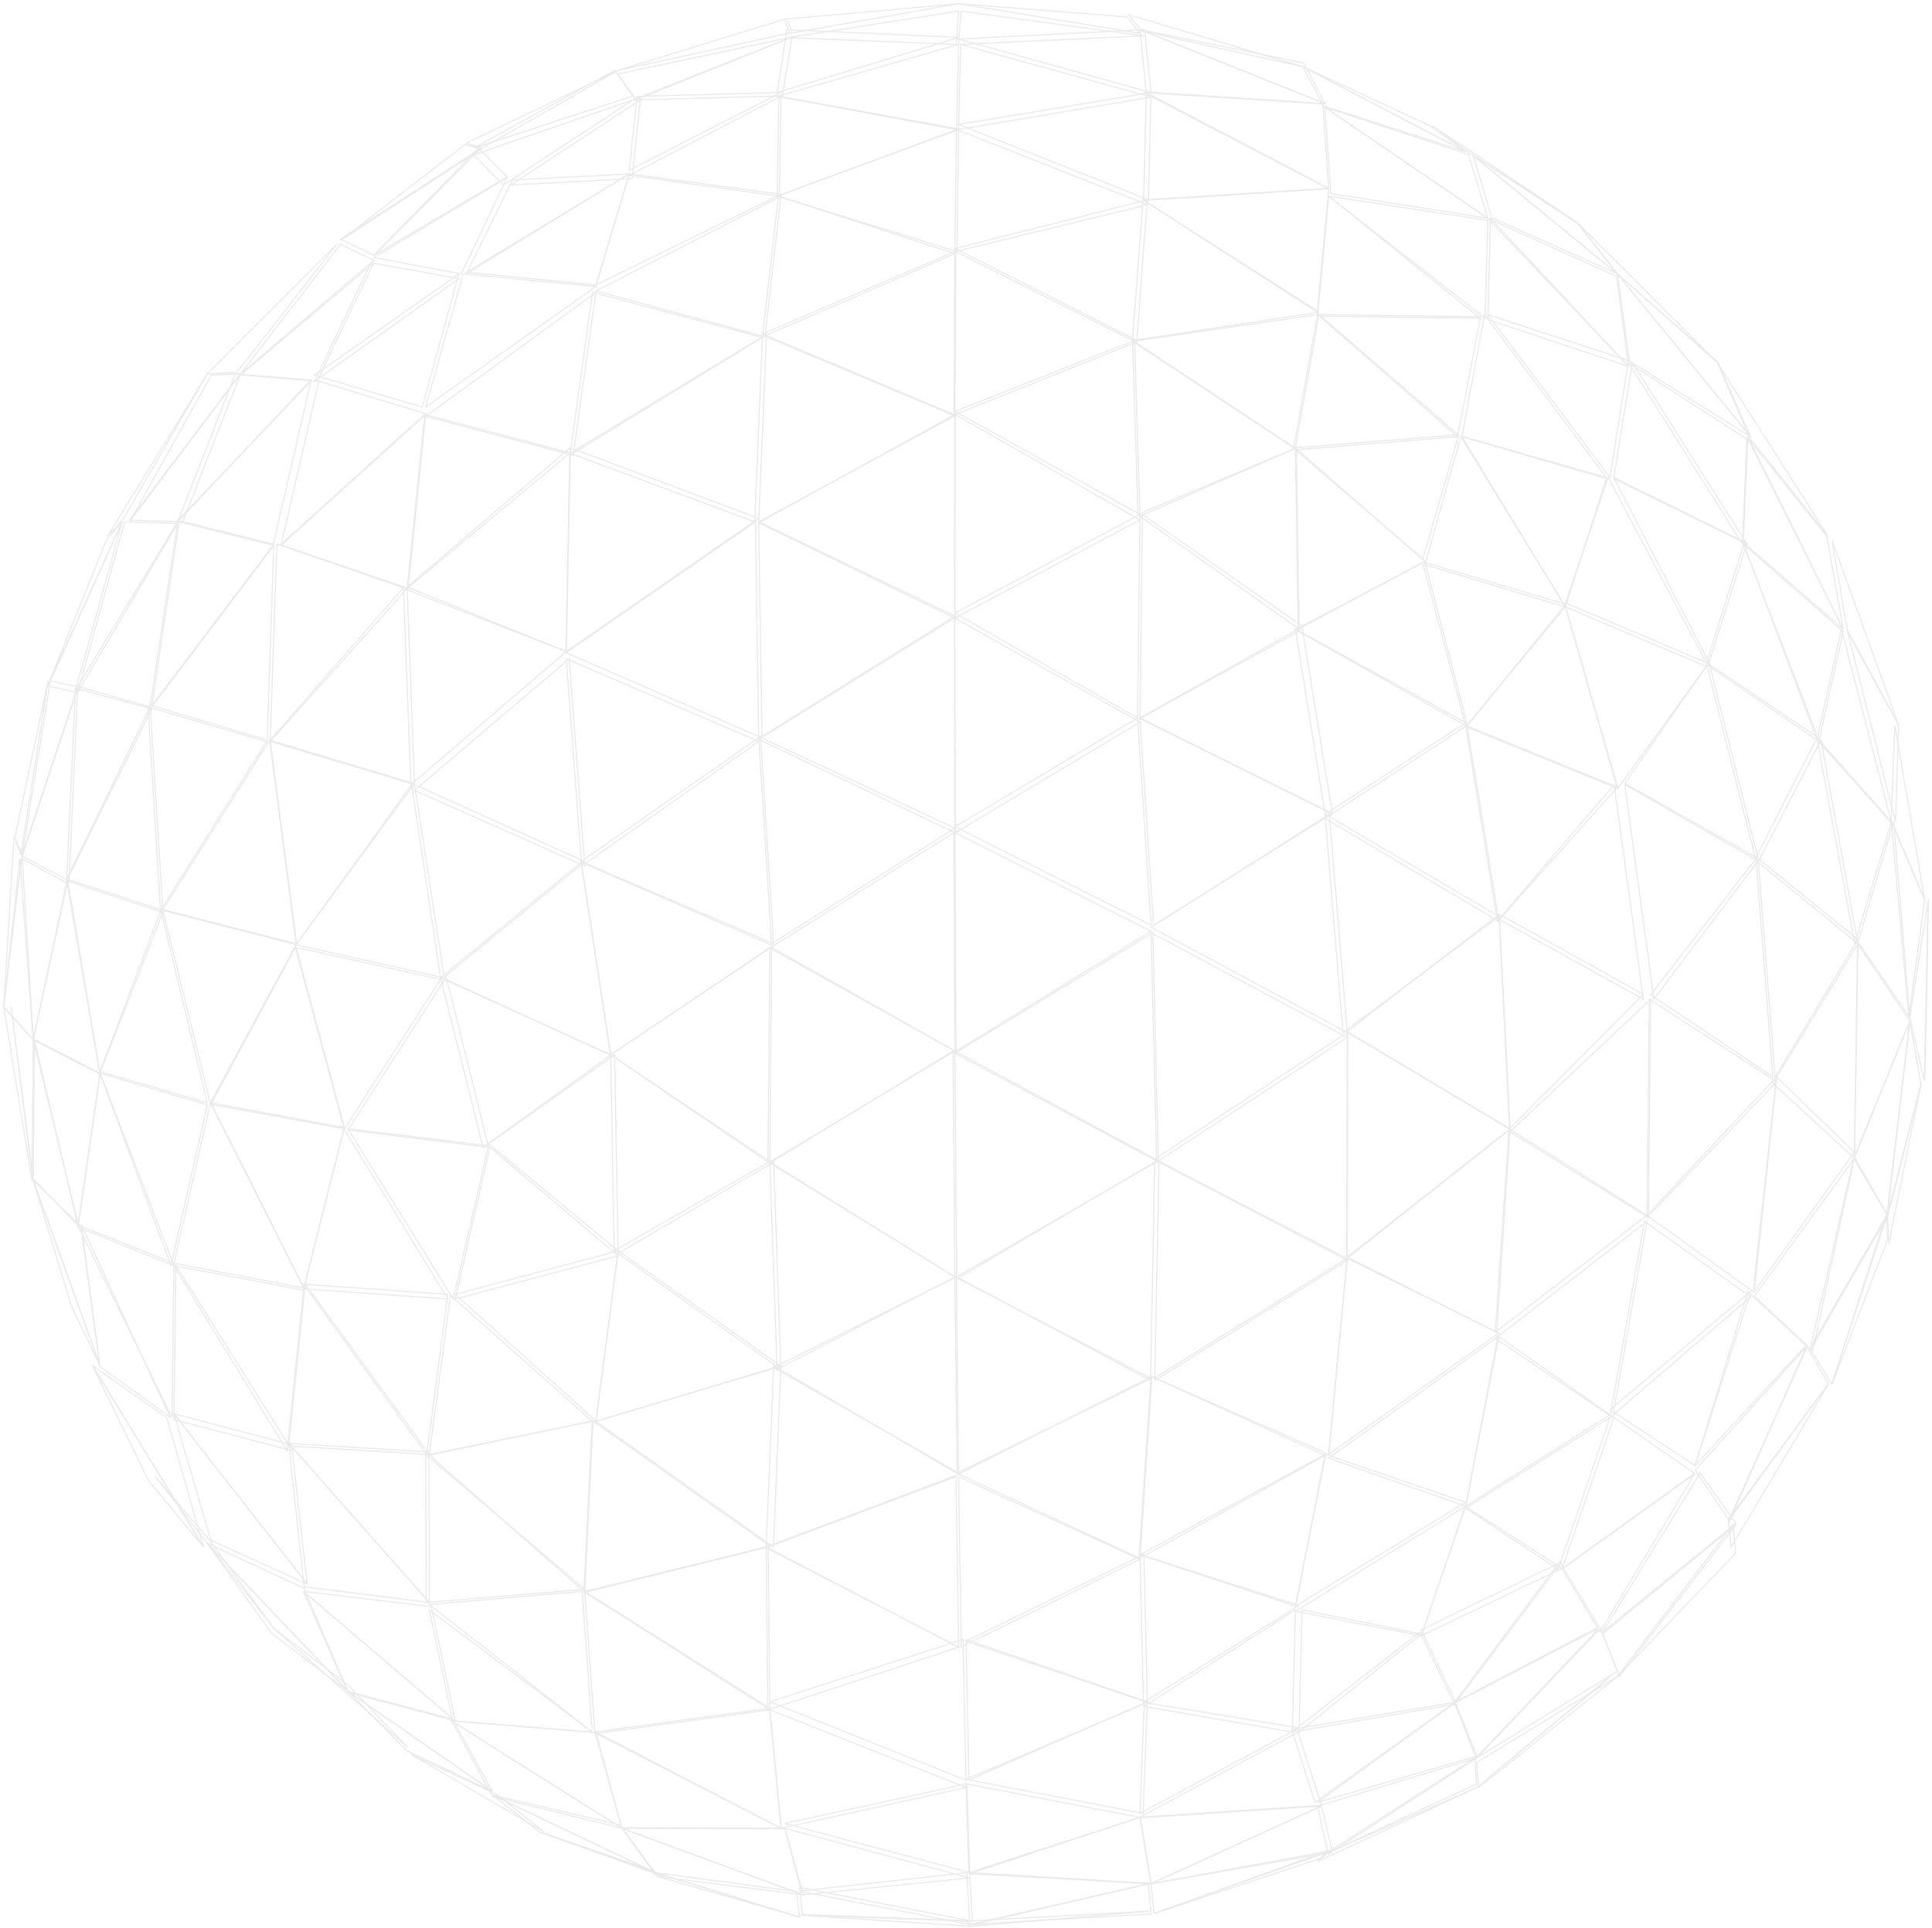 <?xml version="1.0" encoding="UTF-8"?>
<svg width="522px" height="521px" viewBox="0 0 522 521" version="1.1" xmlns="http://www.w3.org/2000/svg" xmlns:xlink="http://www.w3.org/1999/xlink">
    <title>Group 329</title>
    <defs>
        <filter id="filter-1">
            <feColorMatrix in="SourceGraphic" type="matrix" values="0 0 0 0 0.043 0 0 0 0 0.471 0 0 0 0 0.89 0 0 0 1 0"></feColorMatrix>
        </filter>
    </defs>
    <g id="Animation" stroke="none" stroke-width="1" fill="none" fill-rule="evenodd" opacity="0.143">
        <g id="Artboard-1-Copy-4" transform="translate(-471, -396)">
            <g id="Group-15">
                <g filter="url(#filter-1)" id="Group-329">
                    <g style="mix-blend-mode: multiply;" transform="translate(472, 397)">
                        <polygon id="Stroke-1" stroke="#656A76" stroke-width="0.309" points="430.753 454.959 398 482 434 452"></polygon>
                        <polygon id="Stroke-2" stroke="#656A76" stroke-width="0.309" points="355 502 356.568 500.18 398 482"></polygon>
                        <polygon id="Stroke-3" stroke="#656A76" stroke-width="0.309" points="358 499 356.474 500.925 311 516"></polygon>
                        <polygon id="Stroke-4" stroke="#656A76" stroke-width="0.309" points="175.608 504.575 178 506 145 494"></polygon>
                        <polygon id="Stroke-5" stroke="#656A76" stroke-width="0.309" points="178.351 506.537 176 505 215 517"></polygon>
                        <g id="Group-10" transform="translate(215, 515)" stroke="#656A76" stroke-width="0.309">
                            <polygon id="Stroke-6" points="46.052 4.485 45.326 3.075 94.563 0.414"></polygon>
                            <polygon id="Stroke-8" points="45.327 3.076 46.053 4.486 0.013 1.483"></polygon>
                        </g>
                        <polygon id="Stroke-11" stroke="#656A76" stroke-width="0.309" points="519.939 242 519.699 260.406 519.061 291"></polygon>
                        <polygon id="Stroke-12" stroke="#656A76" stroke-width="0.309" points="73 439 41 398 55.797 415.421"></polygon>
                        <polygon id="Stroke-13" stroke="#656A76" stroke-width="0.309" points="509 327.844 518 292 509.331 335"></polygon>
                        <polygon id="Stroke-14" stroke="#656A76" stroke-width="0.309" points="109 471 73 439 93.187 454.475"></polygon>
                        <polygon id="Stroke-15" stroke="#656A76" stroke-width="0.309" points="2 271 8 318 6.267 305.314"></polygon>
                        <polygon id="Stroke-17" stroke="#656A76" stroke-width="0.309" points="146 494 110 473 133.233 483.898"></polygon>
                        <polygon id="Stroke-18" stroke="#656A76" stroke-width="0.309" points="509 333.992 494 373 508.658 327"></polygon>
                        <polygon id="Stroke-19" stroke="#656A76" stroke-width="0.309" points="8 318 26 368 18.189 351.685"></polygon>
                        <polygon id="Stroke-20" stroke="#656A76" stroke-width="0.309" points="395.624 40.089 386 33 425 59"></polygon>
                        <polygon id="Stroke-21" stroke="#656A76" stroke-width="0.309" points="466 409.452 493 373 466.753 417"></polygon>
                        <polygon id="Stroke-22" stroke="#656A76" stroke-width="0.309" points="468 418.634 436 452 467.246 411"></polygon>
                        <polygon id="Stroke-23" stroke="#656A76" stroke-width="0.309" points="176 505 144.918 494.112 132 484"></polygon>
                        <polygon id="Stroke-24" stroke="#656A76" stroke-width="0.309" points="24 368 54 417 39.105 399.053"></polygon>
                        <polygon id="Stroke-25" stroke="#656A76" stroke-width="0.309" points="398 475.197 436 452 398.519 482"></polygon>
                        <polygon id="Stroke-26" stroke="#656A76" stroke-width="0.309" points="435.723 72.688 425 59 463 97"></polygon>
                        <polygon id="Stroke-27" stroke="#656A76" stroke-width="0.309" points="397.481 474 398 481.041 357 500"></polygon>
                        <polygon id="Stroke-28" stroke="#656A76" stroke-width="0.309" points="55 416 93 456 72.327 440.293"></polygon>
                        <polygon id="Stroke-29" stroke="#656A76" stroke-width="0.309" points="0 271 2.801 225 5 229.632"></polygon>
                        <polygon id="Stroke-31" stroke="#656A76" stroke-width="0.309" points="518.905 291 515 273.956 520 242"></polygon>
                        <polygon id="Stroke-32" stroke="#656A76" stroke-width="0.309" points="32.31 139.195 28 144 55 100"></polygon>
                        <polygon id="Stroke-33" stroke="#656A76" stroke-width="0.309" points="93 456 132 483 108.897 472.027"></polygon>
                        <polygon id="Stroke-34" stroke="#656A76" stroke-width="0.309" points="214.241 510.12 215 517 176 505"></polygon>
                        <polygon id="Stroke-35" stroke="#656A76" stroke-width="0.309" points="27.807 144.816 32 140 12 184"></polygon>
                        <polygon id="Stroke-36" stroke="#656A76" stroke-width="0.309" points="395 40 351 17 385.437 33.036"></polygon>
                        <polygon id="Stroke-37" stroke="#656A76" stroke-width="0.309" points="12 183 4.622 230 3 225.483"></polygon>
                        <polygon id="Stroke-38" stroke="#656A76" stroke-width="0.309" points="215.778 516.299 215 509 261 518"></polygon>
                        <polygon id="Stroke-39" stroke="#656A76" stroke-width="0.309" points="310.777 516 310 508.001 359 499"></polygon>
                        <polygon id="Stroke-40" stroke="#656A76" stroke-width="0.309" points="309.242 508 310 516.174 261 519"></polygon>
                        <polygon id="Stroke-41" stroke="#656A76" stroke-width="0.309" points="471.773 117.315 463 97 493 144"></polygon>
                        <polygon id="Stroke-42" stroke="#656A76" stroke-width="0.309" points="515.013 275 518 291.991 509 327"></polygon>
                        <polygon id="Stroke-43" stroke="#656A76" stroke-width="0.309" points="498.177 169.706 494 145 512 195"></polygon>
                        <polygon id="Stroke-44" stroke="#656A76" stroke-width="0.309" points="510 220.713 510.966 195 519 242"></polygon>
                        <polygon id="Stroke-45" stroke="#656A76" stroke-width="0.309" points="304 3 351 17 307.396 7.369"></polygon>
                        <polygon id="Stroke-46" stroke="#656A76" stroke-width="0.309" points="425.644 59.631 436 73 397 41"></polygon>
                        <polygon id="Stroke-47" stroke="#656A76" stroke-width="0.309" points="307 8 258 0 303.558 3.568"></polygon>
                        <polygon id="Stroke-48" stroke="#656A76" stroke-width="0.309" points="7.652 318 0 271 8 279.952"></polygon>
                        <polygon id="Stroke-50" stroke="#656A76" stroke-width="0.309" points="166 18 129.238 39 125 37.679"></polygon>
                        <polygon id="Stroke-51" stroke="#656A76" stroke-width="0.309" points="258 0 212.377 8 211 4.185"></polygon>
                        <polygon id="Stroke-52" stroke="#656A76" stroke-width="0.309" points="488 363.26 509 327 493.905 373"></polygon>
                        <polygon id="Stroke-53" stroke="#656A76" stroke-width="0.309" points="166 18 211.587 4 213 7.789"></polygon>
                        <polygon id="Stroke-54" stroke="#656A76" stroke-width="0.309" points="124.697 38 129 39.332 91 64"></polygon>
                        <polygon id="Stroke-55" stroke="#656A76" stroke-width="0.309" points="463.133 96.86 472 117 436 73"></polygon>
                        <polygon id="Stroke-56" stroke="#656A76" stroke-width="0.309" points="510 221 519 242.188 514.76 274"></polygon>
                        <polygon id="Stroke-57" stroke="#656A76" stroke-width="0.309" points="493 372.852 466 410 487.237 363"></polygon>
                        <polygon id="Stroke-58" stroke="#656A76" stroke-width="0.309" points="132 484 166.532 492.134 176 505"></polygon>
                        <polygon id="Stroke-59" stroke="#656A76" stroke-width="0.309" points="4.367 231 8 280 0 271.189"></polygon>
                        <polygon id="Stroke-61" stroke="#656A76" stroke-width="0.309" points="492.606 143.947 497 169 471 117"></polygon>
                        <polygon id="Stroke-62" stroke="#656A76" stroke-width="0.309" points="26 368 8 318 20.847 330.32"></polygon>
                        <polygon id="Stroke-63" stroke="#656A76" stroke-width="0.309" points="512 194.887 511.113 221 498 169"></polygon>
                        <polygon id="Stroke-64" stroke="#656A76" stroke-width="0.309" points="62.985 99.663 55 100 90 65"></polygon>
                        <polygon id="Stroke-65" stroke="#656A76" stroke-width="0.309" points="432 440.501 468 411 436.543 452"></polygon>
                        <polygon id="Stroke-66" stroke="#656A76" stroke-width="0.309" points="436 450.563 398 474 431.409 439"></polygon>
                        <polygon id="Stroke-67" stroke="#656A76" stroke-width="0.309" points="216 511 176.471 506.043 167 493"></polygon>
                        <polygon id="Stroke-68" stroke="#656A76" stroke-width="0.309" points="56.095 100.348 64 100 34 140"></polygon>
                        <polygon id="Stroke-69" stroke="#656A76" stroke-width="0.309" points="5 230 12.594 183 20 184.613"></polygon>
                        <polygon id="Stroke-70" stroke="#656A76" stroke-width="0.309" points="357.864 500 355 487.043 398 474"></polygon>
                        <polygon id="Stroke-71" stroke="#656A76" stroke-width="0.309" points="32 140 19.287 186 12 184.363"></polygon>
                        <polygon id="Stroke-72" stroke="#656A76" stroke-width="0.309" points="54 417 24 368 44.06 382.065"></polygon>
                        <polygon id="Stroke-73" stroke="#656A76" stroke-width="0.309" points="351 17 395 40 356.664 27.631"></polygon>
                        <polygon id="Stroke-74" stroke="#656A76" stroke-width="0.309" points="132 483 93 456 121.204 463.501"></polygon>
                        <polygon id="Stroke-75" stroke="#656A76" stroke-width="0.309" points="356.084 487 359 499.462 310 508"></polygon>
                        <polygon id="Stroke-76" stroke="#656A76" stroke-width="0.309" points="260.249 505 261 519 215 509.979"></polygon>
                        <polygon id="Stroke-77" stroke="#656A76" stroke-width="0.309" points="93 456 55 416 81.048 428.095"></polygon>
                        <polygon id="Stroke-78" stroke="#656A76" stroke-width="0.309" points="261.749 519 261 505 310 507.905"></polygon>
                        <polygon id="Stroke-79" stroke="#656A76" stroke-width="0.309" points="357 27 307 7 351.261 16.01"></polygon>
                        <polygon id="Stroke-80" stroke="#656A76" stroke-width="0.309" points="508.832 327 500 311.562 515 275"></polygon>
                        <polygon id="Stroke-81" stroke="#656A76" stroke-width="0.309" points="8.285 280 20 330 8 317.558"></polygon>
                        <polygon id="Stroke-82" stroke="#656A76" stroke-width="0.309" points="167 493 132.102 484.427 121 464"></polygon>
                        <polygon id="Stroke-83" stroke="#656A76" stroke-width="0.309" points="499.847 312 509 327.533 488 364"></polygon>
                        <polygon id="Stroke-84" stroke="#656A76" stroke-width="0.309" points="127 39 165.153 18 170 24.931"></polygon>
                        <polygon id="Stroke-85" stroke="#656A76" stroke-width="0.309" points="258.647 2 308 8.696 258 11"></polygon>
                        <polygon id="Stroke-86" stroke="#656A76" stroke-width="0.309" points="213 9 170.786 26 166 18.993"></polygon>
                        <polygon id="Stroke-87" stroke="#656A76" stroke-width="0.309" points="21 330 45 382 25.921 368.16"></polygon>
                        <polygon id="Stroke-88" stroke="#656A76" stroke-width="0.309" points="257.365 11 212 9.167 258 2"></polygon>
                        <polygon id="Stroke-89" stroke="#656A76" stroke-width="0.309" points="402.095 57.886 397 41 436 73"></polygon>
                        <polygon id="Stroke-90" stroke="#656A76" stroke-width="0.309" points="100.067 68 91 63.629 129 39"></polygon>
                        <polygon id="Stroke-91" stroke="#656A76" stroke-width="0.309" points="81 429 122 464 93.044 456.315"></polygon>
                        <polygon id="Stroke-92" stroke="#656A76" stroke-width="0.309" points="46 381 82 427 55.95 415.17"></polygon>
                        <polygon id="Stroke-93" stroke="#656A76" stroke-width="0.309" points="91.018 65 100 69.371 64 100"></polygon>
                        <polygon id="Stroke-94" stroke="#656A76" stroke-width="0.309" points="515 274 501 253.521 510.624 221"></polygon>
                        <polygon id="Stroke-95" stroke="#656A76" stroke-width="0.309" points="457 396.218 487 363 466.312 410"></polygon>
                        <polygon id="Stroke-96" stroke="#656A76" stroke-width="0.309" points="7.991 280 5 231 17 237.624"></polygon>
                        <polygon id="Stroke-97" stroke="#656A76" stroke-width="0.309" points="468 410.622 432 440 458.371 397"></polygon>
                        <polygon id="Stroke-98" stroke="#656A76" stroke-width="0.309" points="392 459.178 431 439 397.791 474"></polygon>
                        <polygon id="Stroke-99" stroke="#656A76" stroke-width="0.309" points="439.221 96.54 436 73 472 117"></polygon>
                        <polygon id="Stroke-100" stroke="#656A76" stroke-width="0.309" points="167 493 211.122 493.126 216 511"></polygon>
                        <polygon id="Stroke-101" stroke="#656A76" stroke-width="0.309" points="401 58 357 28 395.752 40.705"></polygon>
                        <polygon id="Stroke-102" stroke="#656A76" stroke-width="0.309" points="392.224 459 398 473.524 355 486"></polygon>
                        <polygon id="Stroke-103" stroke="#656A76" stroke-width="0.309" points="20 185 17.674 237 5 230.356"></polygon>
                        <polygon id="Stroke-104" stroke="#656A76" stroke-width="0.309" points="64 100 48.381 140 34 139.536"></polygon>
                        <polygon id="Stroke-105" stroke="#656A76" stroke-width="0.309" points="490 198.438 496.515 169 510 221"></polygon>
                        <polygon id="Stroke-106" stroke="#656A76" stroke-width="0.309" points="20 186 32.676 140 47 140.469"></polygon>
                        <polygon id="Stroke-107" stroke="#656A76" stroke-width="0.309" points="470 145.557 471.253 117 497 169"></polygon>
                        <polygon id="Stroke-108" stroke="#656A76" stroke-width="0.309" points="261 506.434 215.827 511 211 493"></polygon>
                        <polygon id="Stroke-109" stroke="#656A76" stroke-width="0.309" points="500.906 254 515 274.842 500 312"></polygon>
                        <polygon id="Stroke-110" stroke="#656A76" stroke-width="0.309" points="309.916 508 307 490.188 356 487"></polygon>
                        <polygon id="Stroke-111" stroke="#656A76" stroke-width="0.309" points="307.156 490 310 508 261 505.298"></polygon>
                        <polygon id="Stroke-112" stroke="#656A76" stroke-width="0.309" points="170 26 135.022 49 127 40.831"></polygon>
                        <polygon id="Stroke-113" stroke="#656A76" stroke-width="0.309" points="435.791 73.686 439 98 401 58"></polygon>
                        <polygon id="Stroke-114" stroke="#656A76" stroke-width="0.309" points="128.323 39 136 46.805 100 68"></polygon>
                        <polygon id="Stroke-115" stroke="#656A76" stroke-width="0.309" points="307 7 357 27 308.701 23.864"></polygon>
                        <polygon id="Stroke-116" stroke="#656A76" stroke-width="0.309" points="20.183 330 8 280 26 289.209"></polygon>
                        <polygon id="Stroke-117" stroke="#656A76" stroke-width="0.309" points="490 199 510 221.263 500.121 254"></polygon>
                        <polygon id="Stroke-118" stroke="#656A76" stroke-width="0.309" points="310 24 258 9.556 308.28 7"></polygon>
                        <polygon id="Stroke-119" stroke="#656A76" stroke-width="0.309" points="210.383 24.938 170 26 213 9"></polygon>
                        <polygon id="Stroke-120" stroke="#656A76" stroke-width="0.309" points="121 464 159.801 467.157 167 493"></polygon>
                        <polygon id="Stroke-121" stroke="#656A76" stroke-width="0.309" points="488.749 364 473 349.214 500 312"></polygon>
                        <polygon id="Stroke-122" stroke="#656A76" stroke-width="0.309" points="211.588 7 258 9.122 209 24"></polygon>
                        <polygon id="Stroke-123" stroke="#656A76" stroke-width="0.309" points="471 117.673 469.773 146 439 97"></polygon>
                        <polygon id="Stroke-124" stroke="#656A76" stroke-width="0.309" points="497 169.616 490.484 199 470 146"></polygon>
                        <polygon id="Stroke-125" stroke="#656A76" stroke-width="0.309" points="471.233 348 487 362.533 457 395"></polygon>
                        <polygon id="Stroke-126" stroke="#656A76" stroke-width="0.309" points="17.313 237 26 289 8 279.739"></polygon>
                        <polygon id="Stroke-127" stroke="#656A76" stroke-width="0.309" points="100 70 84.661 102 64 100.33"></polygon>
                        <polygon id="Stroke-128" stroke="#656A76" stroke-width="0.309" points="45.475 382 20 330 46 340.32"></polygon>
                        <polygon id="Stroke-129" stroke="#656A76" stroke-width="0.309" points="210 493 166.957 492.869 160 467"></polygon>
                        <polygon id="Stroke-130" stroke="#656A76" stroke-width="0.309" points="431 438.555 392 459 420.387 421"></polygon>
                        <polygon id="Stroke-131" stroke="#656A76" stroke-width="0.309" points="421 422.84 457 397 431.297 440"></polygon>
                        <polygon id="Stroke-132" stroke="#656A76" stroke-width="0.309" points="122 464 81 429 115.514 433.128"></polygon>
                        <polygon id="Stroke-133" stroke="#656A76" stroke-width="0.309" points="354.265 486 348 466.275 392 459"></polygon>
                        <polygon id="Stroke-134" stroke="#656A76" stroke-width="0.309" points="47 140 62.589 100 83 101.703"></polygon>
                        <polygon id="Stroke-135" stroke="#656A76" stroke-width="0.309" points="82 427 46 381 77.778 389.367"></polygon>
                        <polygon id="Stroke-136" stroke="#656A76" stroke-width="0.309" points="17 237 19.403 185 40 190.518"></polygon>
                        <polygon id="Stroke-137" stroke="#656A76" stroke-width="0.309" points="349.708 467 356 486.815 307 490"></polygon>
                        <polygon id="Stroke-138" stroke="#656A76" stroke-width="0.309" points="357 28 401 58 358.566 51.287"></polygon>
                        <polygon id="Stroke-139" stroke="#656A76" stroke-width="0.309" points="47 140 39.563 190 20 184.522"></polygon>
                        <polygon id="Stroke-140" stroke="#656A76" stroke-width="0.309" points="211 491.705 260.224 481 261 505"></polygon>
                        <polygon id="Stroke-141" stroke="#656A76" stroke-width="0.309" points="307 490.07 260.774 505 260 481"></polygon>
                        <polygon id="Stroke-142" stroke="#656A76" stroke-width="0.309" points="26.071 289 46 341 20 330.524"></polygon>
                        <polygon id="Stroke-143" stroke="#656A76" stroke-width="0.309" points="500.063 312 478 291.734 501 254"></polygon>
                        <polygon id="Stroke-144" stroke="#656A76" stroke-width="0.309" points="169.786 47.26 137 49 172 26"></polygon>
                        <polygon id="Stroke-145" stroke="#656A76" stroke-width="0.309" points="358 50 308 24 356.427 27.069"></polygon>
                        <polygon id="Stroke-146" stroke="#656A76" stroke-width="0.309" points="159 467 121.311 463.999 115 434"></polygon>
                        <polygon id="Stroke-147" stroke="#656A76" stroke-width="0.309" points="136 47 123.628 73 100 68.588"></polygon>
                        <polygon id="Stroke-148" stroke="#656A76" stroke-width="0.309" points="171.14 25.04 210 24 169 45"></polygon>
                        <polygon id="Stroke-149" stroke="#656A76" stroke-width="0.309" points="479.006 290 500 310.316 473 348"></polygon>
                        <polygon id="Stroke-150" stroke="#656A76" stroke-width="0.309" points="401 85.384 401.724 58 439 98"></polygon>
                        <polygon id="Stroke-151" stroke="#656A76" stroke-width="0.309" points="46.524 341 78 391 46 382.597"></polygon>
                        <polygon id="Stroke-152" stroke="#656A76" stroke-width="0.309" points="77 389 115 432 81.17 427.753"></polygon>
                        <polygon id="Stroke-153" stroke="#656A76" stroke-width="0.309" points="84 102 99.24 70 123 74.293"></polygon>
                        <polygon id="Stroke-154" stroke="#656A76" stroke-width="0.309" points="258.574 11 310 25.227 258 34"></polygon>
                        <polygon id="Stroke-155" stroke="#656A76" stroke-width="0.309" points="257.42 34 209 25.054 258 11"></polygon>
                        <polygon id="Stroke-156" stroke="#656A76" stroke-width="0.309" points="383 439.371 421 421 392.32 459"></polygon>
                        <polygon id="Stroke-157" stroke="#656A76" stroke-width="0.309" points="501 254 474 231.961 491.008 199"></polygon>
                        <polygon id="Stroke-158" stroke="#656A76" stroke-width="0.309" points="382.672 440 392 459.517 348 467"></polygon>
                        <polygon id="Stroke-159" stroke="#656A76" stroke-width="0.309" points="456.979 395 434 379.912 472 348"></polygon>
                        <polygon id="Stroke-160" stroke="#656A76" stroke-width="0.309" points="435.052 382 457 397.222 421 423"></polygon>
                        <polygon id="Stroke-161" stroke="#656A76" stroke-width="0.309" points="435 128.309 440.039 97 471 146"></polygon>
                        <polygon id="Stroke-162" stroke="#656A76" stroke-width="0.309" points="460 178.467 470.131 146 490 199"></polygon>
                        <polygon id="Stroke-163" stroke="#656A76" stroke-width="0.309" points="26.003 289 17 237 43 245.5"></polygon>
                        <polygon id="Stroke-164" stroke="#656A76" stroke-width="0.309" points="400.249 85 358 52 401 58.566"></polygon>
                        <polygon id="Stroke-165" stroke="#656A76" stroke-width="0.309" points="137.448 47.651 169 46 125 73"></polygon>
                        <polygon id="Stroke-166" stroke="#656A76" stroke-width="0.309" points="160 467.393 206.966 461 210 493"></polygon>
                        <polygon id="Stroke-167" stroke="#656A76" stroke-width="0.309" points="83 102 72.844 146 47 139.639"></polygon>
                        <polygon id="Stroke-168" stroke="#656A76" stroke-width="0.309" points="39.585 190 43 245 17 236.538"></polygon>
                        <polygon id="Stroke-169" stroke="#656A76" stroke-width="0.309" points="350 465.906 307 489 308.184 459"></polygon>
                        <polygon id="Stroke-170" stroke="#656A76" stroke-width="0.309" points="474 231 501 252.903 478.608 290"></polygon>
                        <polygon id="Stroke-171" stroke="#656A76" stroke-width="0.309" points="260 481.994 210.114 493 207 461"></polygon>
                        <polygon id="Stroke-172" stroke="#656A76" stroke-width="0.309" points="40 190 47.385 140 73 146.392"></polygon>
                        <polygon id="Stroke-173" stroke="#656A76" stroke-width="0.309" points="260 479.773 309 459 307.831 489"></polygon>
                        <polygon id="Stroke-174" stroke="#656A76" stroke-width="0.309" points="439 96.441 433.985 128 401 84"></polygon>
                        <polygon id="Stroke-175" stroke="#656A76" stroke-width="0.309" points="460 178 490 198.201 473.287 231"></polygon>
                        <polygon id="Stroke-176" stroke="#656A76" stroke-width="0.309" points="45.195 341 26 289 55 297.529"></polygon>
                        <polygon id="Stroke-177" stroke="#656A76" stroke-width="0.309" points="471 145.812 460.712 178 435 128"></polygon>
                        <polygon id="Stroke-178" stroke="#656A76" stroke-width="0.309" points="209.616 52 169 46.381 210 25"></polygon>
                        <polygon id="Stroke-179" stroke="#656A76" stroke-width="0.309" points="308.687 24 358 49.896 308 53"></polygon>
                        <polygon id="Stroke-180" stroke="#656A76" stroke-width="0.309" points="115 432.549 156.3 429 159 467"></polygon>
                        <polygon id="Stroke-181" stroke="#656A76" stroke-width="0.309" points="394.876 406 421 422.785 383 441"></polygon>
                        <polygon id="Stroke-182" stroke="#656A76" stroke-width="0.309" points="209.396 25 258 33.851 209 52"></polygon>
                        <polygon id="Stroke-183" stroke="#656A76" stroke-width="0.309" points="309.306 53 258 32.614 310 24"></polygon>
                        <polygon id="Stroke-184" stroke="#656A76" stroke-width="0.309" points="472.663 348 444 327.402 479 290"></polygon>
                        <polygon id="Stroke-185" stroke="#656A76" stroke-width="0.309" points="383 440.532 350 467 350.791 434"></polygon>
                        <polygon id="Stroke-186" stroke="#656A76" stroke-width="0.309" points="123 73 113.074 109 84 100.367"></polygon>
                        <polygon id="Stroke-187" stroke="#656A76" stroke-width="0.309" points="419.999 423 395 406.492 434 382"></polygon>
                        <polygon id="Stroke-188" stroke="#656A76" stroke-width="0.309" points="76.575 391 46 341 81 347.569"></polygon>
                        <polygon id="Stroke-189" stroke="#656A76" stroke-width="0.309" points="42.485 245 55 297 26 288.565"></polygon>
                        <polygon id="Stroke-190" stroke="#656A76" stroke-width="0.309" points="115 432 77 389 114.875 391.321"></polygon>
                        <polygon id="Stroke-191" stroke="#656A76" stroke-width="0.309" points="443.293 329 472 349.416 434 382"></polygon>
                        <polygon id="Stroke-192" stroke="#656A76" stroke-width="0.309" points="207 460.566 159.706 467 157 429"></polygon>
                        <polygon id="Stroke-193" stroke="#656A76" stroke-width="0.309" points="160.085 76 125 72.574 169 46"></polygon>
                        <polygon id="Stroke-194" stroke="#656A76" stroke-width="0.309" points="308 460.1 349 434 348.192 467"></polygon>
                        <polygon id="Stroke-195" stroke="#656A76" stroke-width="0.309" points="75 146 85.139 102 114 110.765"></polygon>
                        <polygon id="Stroke-196" stroke="#656A76" stroke-width="0.309" points="358.024 52 399 85 355 84.419"></polygon>
                        <polygon id="Stroke-197" stroke="#656A76" stroke-width="0.309" points="55.874 297 81 347 46 340.339"></polygon>
                        <polygon id="Stroke-198" stroke="#656A76" stroke-width="0.309" points="42.367 245 39 190 71 199.396"></polygon>
                        <polygon id="Stroke-199" stroke="#656A76" stroke-width="0.309" points="73 146 71.176 199 40 189.667"></polygon>
                        <polygon id="Stroke-200" stroke="#656A76" stroke-width="0.309" points="207 458.824 259.192 442 260 480"></polygon>
                        <polygon id="Stroke-201" stroke="#656A76" stroke-width="0.309" points="309 458.824 260.798 480 260 442"></polygon>
                        <polygon id="Stroke-202" stroke="#656A76" stroke-width="0.309" points="157 428.461 114.129 432 114 392"></polygon>
                        <polygon id="Stroke-203" stroke="#656A76" stroke-width="0.309" points="395 406 383.043 441 349 434.355"></polygon>
                        <polygon id="Stroke-204" stroke="#656A76" stroke-width="0.309" points="169.032 46 210 51.488 160 76"></polygon>
                        <polygon id="Stroke-205" stroke="#656A76" stroke-width="0.309" points="478 290 445 267.795 473.438 231"></polygon>
                        <polygon id="Stroke-206" stroke="#656A76" stroke-width="0.309" points="81.482 346 115 392 77 389.719"></polygon>
                        <polygon id="Stroke-207" stroke="#656A76" stroke-width="0.309" points="394 116.91 400.116 84 433 128"></polygon>
                        <polygon id="Stroke-208" stroke="#656A76" stroke-width="0.309" points="124.148 73 160 76.428 114 109"></polygon>
                        <polygon id="Stroke-209" stroke="#656A76" stroke-width="0.309" points="354.95 83 308 53.151 358 50"></polygon>
                        <polygon id="Stroke-210" stroke="#656A76" stroke-width="0.309" points="422 161.922 433.501 128 460 178"></polygon>
                        <polygon id="Stroke-211" stroke="#656A76" stroke-width="0.309" points="474 231 438 210.678 460.744 178"></polygon>
                        <polygon id="Stroke-212" stroke="#656A76" stroke-width="0.309" points="444.636 269 479 291.249 444 328"></polygon>
                        <polygon id="Stroke-213" stroke="#656A76" stroke-width="0.309" points="257.577 67 209 51.953 258 34"></polygon>
                        <polygon id="Stroke-214" stroke="#656A76" stroke-width="0.309" points="257.42 34 309 54.326 257 67"></polygon>
                        <polygon id="Stroke-215" stroke="#656A76" stroke-width="0.309" points="403.717 360 434 381.284 395 406"></polygon>
                        <polygon id="Stroke-216" stroke="#656A76" stroke-width="0.309" points="392.831 117 355 84 399 84.587"></polygon>
                        <polygon id="Stroke-217" stroke="#656A76" stroke-width="0.309" points="434.733 382 403 360.654 444 329"></polygon>
                        <polygon id="Stroke-218" stroke="#656A76" stroke-width="0.309" points="55.817 297 43 245 79 254.242"></polygon>
                        <polygon id="Stroke-219" stroke="#656A76" stroke-width="0.309" points="350 432.834 307.947 459 307 419"></polygon>
                        <polygon id="Stroke-220" stroke="#656A76" stroke-width="0.309" points="433 128.323 421.929 163 394 117"></polygon>
                        <polygon id="Stroke-221" stroke="#656A76" stroke-width="0.309" points="157 429.242 206.545 417 207 461"></polygon>
                        <polygon id="Stroke-222" stroke="#656A76" stroke-width="0.309" points="438 211 474 231.619 445.845 269"></polygon>
                        <polygon id="Stroke-223" stroke="#656A76" stroke-width="0.309" points="114 111 109.3 158 75 146.267"></polygon>
                        <polygon id="Stroke-224" stroke="#656A76" stroke-width="0.309" points="422 163 460 179.076 436.142 212"></polygon>
                        <polygon id="Stroke-225" stroke="#656A76" stroke-width="0.309" points="71.85 199 79 254 43 244.778"></polygon>
                        <polygon id="Stroke-226" stroke="#656A76" stroke-width="0.309" points="349 433 357.17 392 395 404.948"></polygon>
                        <polygon id="Stroke-227" stroke="#656A76" stroke-width="0.309" points="260 442.47 308.067 419 309 459"></polygon>
                        <polygon id="Stroke-228" stroke="#656A76" stroke-width="0.309" points="258 444.111 206.458 461 206 417"></polygon>
                        <polygon id="Stroke-229" stroke="#656A76" stroke-width="0.309" points="72 199 73.83 146 108 157.801"></polygon>
                        <polygon id="Stroke-230" stroke="#656A76" stroke-width="0.309" points="81.138 347 56 297 92 303.691"></polygon>
                        <polygon id="Stroke-231" stroke="#656A76" stroke-width="0.309" points="205.679 90 160 77.636 210 52"></polygon>
                        <polygon id="Stroke-232" stroke="#656A76" stroke-width="0.309" points="115 392.142 159 383 156.763 429"></polygon>
                        <polygon id="Stroke-233" stroke="#656A76" stroke-width="0.309" points="114.312 392 81 346 120 348.728"></polygon>
                        <polygon id="Stroke-234" stroke="#656A76" stroke-width="0.309" points="153.867 122 114 111.497 160 78"></polygon>
                        <polygon id="Stroke-235" stroke="#656A76" stroke-width="0.309" points="307.808 53 355 83.433 305 91"></polygon>
                        <polygon id="Stroke-236" stroke="#656A76" stroke-width="0.309" points="404 360 395.025 406 358 393.01"></polygon>
                        <polygon id="Stroke-237" stroke="#656A76" stroke-width="0.309" points="209.336 52 257 67.538 205 90"></polygon>
                        <polygon id="Stroke-238" stroke="#656A76" stroke-width="0.309" points="78.805 255 92 304 56 297.413"></polygon>
                        <polygon id="Stroke-239" stroke="#656A76" stroke-width="0.309" points="306.159 91 257 66.157 309 53"></polygon>
                        <polygon id="Stroke-240" stroke="#656A76" stroke-width="0.309" points="357 392 349.078 433 307 419.113"></polygon>
                        <polygon id="Stroke-241" stroke="#656A76" stroke-width="0.309" points="444.363 328 407 304.8 445 269"></polygon>
                        <polygon id="Stroke-242" stroke="#656A76" stroke-width="0.309" points="406.736 304 444 327.378 403 359"></polygon>
                        <polygon id="Stroke-243" stroke="#656A76" stroke-width="0.309" points="355.361 84 393 116.481 349 120"></polygon>
                        <polygon id="Stroke-244" stroke="#656A76" stroke-width="0.309" points="207 416.734 157 429 159.242 383"></polygon>
                        <polygon id="Stroke-245" stroke="#656A76" stroke-width="0.309" points="91.93 304 120 350 81 347.255"></polygon>
                        <polygon id="Stroke-246" stroke="#656A76" stroke-width="0.309" points="113.765 111 153 121.378 109 158"></polygon>
                        <polygon id="Stroke-247" stroke="#656A76" stroke-width="0.309" points="384 151.586 393.669 117 422 163"></polygon>
                        <polygon id="Stroke-248" stroke="#656A76" stroke-width="0.309" points="159 383.028 115 392 120.711 349"></polygon>
                        <polygon id="Stroke-249" stroke="#656A76" stroke-width="0.309" points="159.109 78 205 90.166 153 122"></polygon>
                        <polygon id="Stroke-250" stroke="#656A76" stroke-width="0.309" points="79.133 254 72 199 111 210.749"></polygon>
                        <polygon id="Stroke-251" stroke="#656A76" stroke-width="0.309" points="436 212 395 195.37 421.95 163"></polygon>
                        <polygon id="Stroke-252" stroke="#656A76" stroke-width="0.309" points="443 269 404 247.38 435.141 211"></polygon>
                        <polygon id="Stroke-253" stroke="#656A76" stroke-width="0.309" points="109.014 158 111 211 72 199.34"></polygon>
                        <polygon id="Stroke-254" stroke="#656A76" stroke-width="0.309" points="348.52 120 305 91.22 355 84"></polygon>
                        <polygon id="Stroke-255" stroke="#656A76" stroke-width="0.309" points="307 420.312 258.712 444 258 398"></polygon>
                        <polygon id="Stroke-256" stroke="#656A76" stroke-width="0.309" points="206 417.222 257.295 398 258 444"></polygon>
                        <polygon id="Stroke-257" stroke="#656A76" stroke-width="0.309" points="383.434 150 349 120.539 393 117"></polygon>
                        <polygon id="Stroke-258" stroke="#656A76" stroke-width="0.309" points="384 151 422 162.284 395.51 195"></polygon>
                        <polygon id="Stroke-259" stroke="#656A76" stroke-width="0.309" points="358 392 362.973 339 404 359.199"></polygon>
                        <polygon id="Stroke-260" stroke="#656A76" stroke-width="0.309" points="404 246 443 267.648 406.855 304"></polygon>
                        <polygon id="Stroke-261" stroke="#656A76" stroke-width="0.309" points="256.743 111 205 89.237 257 67"></polygon>
                        <polygon id="Stroke-262" stroke="#656A76" stroke-width="0.309" points="92.115 304 79 255 118 263.628"></polygon>
                        <polygon id="Stroke-263" stroke="#656A76" stroke-width="0.309" points="257.258 67 306 91.465 257 111"></polygon>
                        <polygon id="Stroke-264" stroke="#656A76" stroke-width="0.309" points="307 420 310.241 371 357 392.252"></polygon>
                        <polygon id="Stroke-265" stroke="#656A76" stroke-width="0.309" points="407 304 403.387 359 363 338.635"></polygon>
                        <polygon id="Stroke-266" stroke="#656A76" stroke-width="0.309" points="395 195 436 211.707 403.603 248"></polygon>
                        <polygon id="Stroke-267" stroke="#656A76" stroke-width="0.309" points="121.453 350 93 304 131 308.608"></polygon>
                        <polygon id="Stroke-268" stroke="#656A76" stroke-width="0.309" points="160 383.078 210 368 207.972 417"></polygon>
                        <polygon id="Stroke-269" stroke="#656A76" stroke-width="0.309" points="151.892 175 109 157.638 153 120"></polygon>
                        <polygon id="Stroke-270" stroke="#656A76" stroke-width="0.309" points="110.233 211 118 263 79 254.308"></polygon>
                        <polygon id="Stroke-271" stroke="#656A76" stroke-width="0.309" points="122 348.744 166 337 160.044 383"></polygon>
                        <polygon id="Stroke-272" stroke="#656A76" stroke-width="0.309" points="310 371 306.74 420 258 397.287"></polygon>
                        <polygon id="Stroke-273" stroke="#656A76" stroke-width="0.309" points="202.903 140 153 121.452 205 90"></polygon>
                        <polygon id="Stroke-274" stroke="#656A76" stroke-width="0.309" points="108 158 152 175.048 110.016 211"></polygon>
                        <polygon id="Stroke-275" stroke="#656A76" stroke-width="0.309" points="258 397.391 206 417 208.043 368"></polygon>
                        <polygon id="Stroke-276" stroke="#656A76" stroke-width="0.309" points="119.565 263 131 309 93 304.345"></polygon>
                        <polygon id="Stroke-277" stroke="#656A76" stroke-width="0.309" points="363 339 358.043 392 311 371.299"></polygon>
                        <polygon id="Stroke-278" stroke="#656A76" stroke-width="0.309" points="305 91 349 120.129 306.462 138"></polygon>
                        <polygon id="Stroke-279" stroke="#656A76" stroke-width="0.309" points="349 120 384 150.734 349.751 169"></polygon>
                        <polygon id="Stroke-280" stroke="#656A76" stroke-width="0.309" points="166 338.301 122 350 131.393 309"></polygon>
                        <polygon id="Stroke-281" stroke="#656A76" stroke-width="0.309" points="383.381 151 395 195 349 169.141"></polygon>
                        <polygon id="Stroke-282" stroke="#656A76" stroke-width="0.309" points="206.062 90 257 111.372 204 140"></polygon>
                        <polygon id="Stroke-283" stroke="#656A76" stroke-width="0.309" points="307 138 257 110.159 305.563 91"></polygon>
                        <polygon id="Stroke-284" stroke="#656A76" stroke-width="0.309" points="210 368.184 160 383 166.035 337"></polygon>
                        <polygon id="Stroke-285" stroke="#656A76" stroke-width="0.309" points="404.095 246 407 304 363 277.749"></polygon>
                        <polygon id="Stroke-286" stroke="#656A76" stroke-width="0.309" points="153.143 120 204 139.066 152 175"></polygon>
                        <polygon id="Stroke-287" stroke="#656A76" stroke-width="0.309" points="363 339 363.144 278 407 304.185"></polygon>
                        <polygon id="Stroke-288" stroke="#656A76" stroke-width="0.309" points="395.369 195 404 248 357 220.133"></polygon>
                        <polygon id="Stroke-289" stroke="#656A76" stroke-width="0.309" points="350 169 307 138.507 349.244 120"></polygon>
                        <polygon id="Stroke-290" stroke="#656A76" stroke-width="0.309" points="111 211 157 231.831 119.007 263"></polygon>
                        <polygon id="Stroke-291" stroke="#656A76" stroke-width="0.309" points="257.615 397 257 344 310 371.476"></polygon>
                        <polygon id="Stroke-292" stroke="#656A76" stroke-width="0.309" points="157 233 111 212.569 152.79 177"></polygon>
                        <polygon id="Stroke-293" stroke="#656A76" stroke-width="0.309" points="357.049 219 349 169 395 194.282"></polygon>
                        <polygon id="Stroke-294" stroke="#656A76" stroke-width="0.309" points="118 263 164 284.118 129.515 309"></polygon>
                        <polygon id="Stroke-295" stroke="#656A76" stroke-width="0.309" points="257.381 344 258 397 208 368.52"></polygon>
                        <polygon id="Stroke-296" stroke="#656A76" stroke-width="0.309" points="165.07 284 166 337 131 308.092"></polygon>
                        <polygon id="Stroke-297" stroke="#656A76" stroke-width="0.309" points="361.852 278 357 219 404 246.632"></polygon>
                        <polygon id="Stroke-298" stroke="#656A76" stroke-width="0.309" points="311 372 312.155 313 363 339.563"></polygon>
                        <polygon id="Stroke-299" stroke="#656A76" stroke-width="0.309" points="256.924 166 204 140.257 257 111"></polygon>
                        <polygon id="Stroke-300" stroke="#656A76" stroke-width="0.309" points="257.077 111 307 139.49 257 166"></polygon>
                        <polygon id="Stroke-301" stroke="#656A76" stroke-width="0.309" points="208.019 313 210 369 166 337.683"></polygon>
                        <polygon id="Stroke-302" stroke="#656A76" stroke-width="0.309" points="164 284 118 263.205 156.085 232"></polygon>
                        <polygon id="Stroke-303" stroke="#656A76" stroke-width="0.309" points="363 278 362.851 339 311 312.194"></polygon>
                        <polygon id="Stroke-304" stroke="#656A76" stroke-width="0.309" points="204 198 152 175.366 203.107 140"></polygon>
                        <polygon id="Stroke-305" stroke="#656A76" stroke-width="0.309" points="307.671 138 351 168.295 307 193"></polygon>
                        <polygon id="Stroke-306" stroke="#656A76" stroke-width="0.309" points="311 313 309.861 372 258 344.318"></polygon>
                        <polygon id="Stroke-307" stroke="#656A76" stroke-width="0.309" points="164.933 337 164 284 207 312.843"></polygon>
                        <polygon id="Stroke-308" stroke="#656A76" stroke-width="0.309" points="208.943 369 207 313 257 344.031"></polygon>
                        <polygon id="Stroke-309" stroke="#656A76" stroke-width="0.309" points="350.889 169 359 219 307 193.147"></polygon>
                        <polygon id="Stroke-310" stroke="#656A76" stroke-width="0.309" points="152 177 204 199.342 156.18 233"></polygon>
                        <polygon id="Stroke-311" stroke="#656A76" stroke-width="0.309" points="306.342 193 257 164.657 307 138"></polygon>
                        <polygon id="Stroke-312" stroke="#656A76" stroke-width="0.309" points="204 140 257 165.482 204.878 198"></polygon>
                        <polygon id="Stroke-313" stroke="#656A76" stroke-width="0.309" points="358.178 219 363 278 310 249.518"></polygon>
                        <polygon id="Stroke-314" stroke="#656A76" stroke-width="0.309" points="311.512 313 310 251 363 279.324"></polygon>
                        <polygon id="Stroke-315" stroke="#656A76" stroke-width="0.309" points="156 232 208 254.578 163.951 284"></polygon>
                        <polygon id="Stroke-316" stroke="#656A76" stroke-width="0.309" points="310.682 249 307 193 359 218.799"></polygon>
                        <polygon id="Stroke-317" stroke="#656A76" stroke-width="0.309" points="207 255 206.513 313 164 284.04"></polygon>
                        <polygon id="Stroke-318" stroke="#656A76" stroke-width="0.309" points="257.501 344 257 283 312 312.649"></polygon>
                        <polygon id="Stroke-319" stroke="#656A76" stroke-width="0.309" points="208 254 156 231.792 204.502 198"></polygon>
                        <polygon id="Stroke-320" stroke="#656A76" stroke-width="0.309" points="256.512 283 257 344 207 313.267"></polygon>
                        <polygon id="Stroke-321" stroke="#656A76" stroke-width="0.309" points="257 166 307 194.126 257.12 224"></polygon>
                        <polygon id="Stroke-322" stroke="#656A76" stroke-width="0.309" points="257 224 204 198.781 256.88 166"></polygon>
                        <polygon id="Stroke-323" stroke="#656A76" stroke-width="0.309" points="310.482 251 312 313 257 283.561"></polygon>
                        <polygon id="Stroke-324" stroke="#656A76" stroke-width="0.309" points="207 313 207.487 255 257 282.973"></polygon>
                        <polygon id="Stroke-325" stroke="#656A76" stroke-width="0.309" points="306.369 193 310 249 257 222.357"></polygon>
                        <polygon id="Stroke-326" stroke="#656A76" stroke-width="0.309" points="204 198 257 222.794 207.44 254"></polygon>
                        <polygon id="Stroke-327" stroke="#656A76" stroke-width="0.309" points="257.303 283 257 224 310 250.622"></polygon>
                        <polygon id="Stroke-328" stroke="#656A76" stroke-width="0.309" points="256.694 224 257 283 207 255.166"></polygon>
                    </g>
                </g>
            </g>
        </g>
    </g>
</svg>